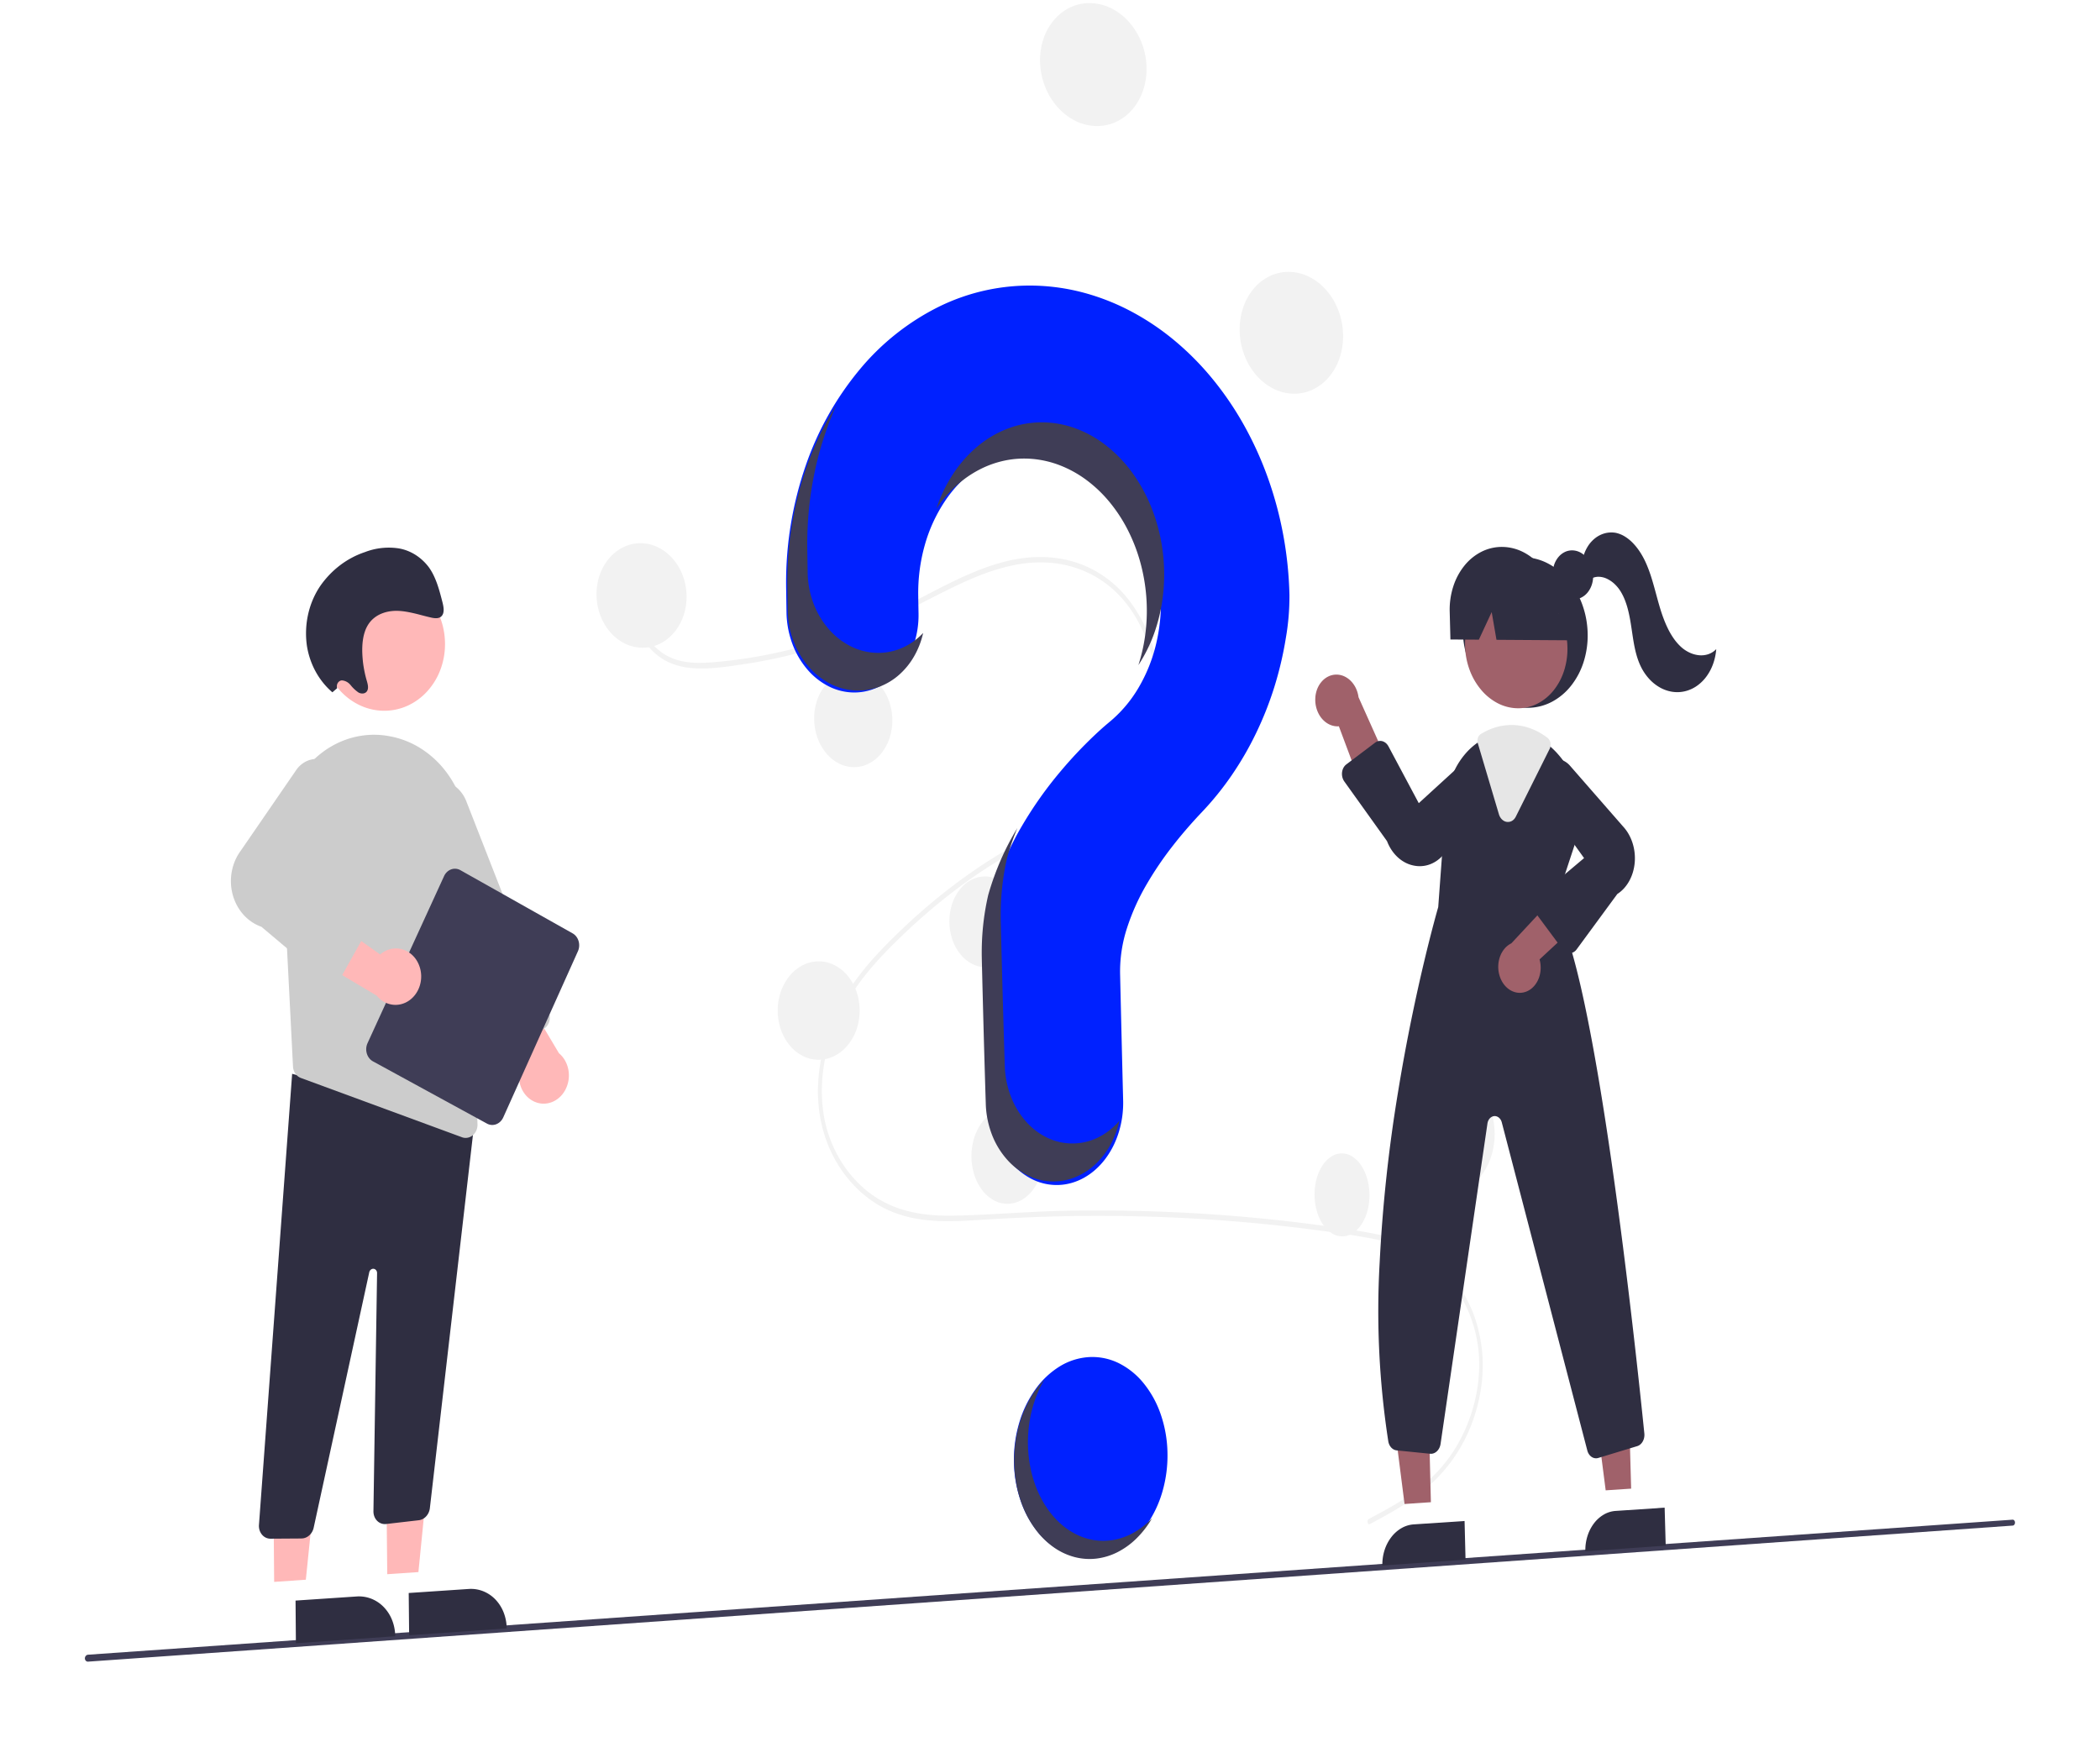 <svg id="undraw_questions_re_1fy7" xmlns="http://www.w3.org/2000/svg" xmlns:xlink="http://www.w3.org/1999/xlink" width="371.111" height="308.718" viewBox="0 0 371.111 308.718">
  <defs>
    <filter id="Path_186" x="169.799" y="230.127" width="45.929" height="55.191" filterUnits="userSpaceOnUse">
      <feOffset input="SourceAlpha"/>
      <feGaussianBlur stdDeviation="3" result="blur"/>
      <feFlood flood-opacity="0.161"/>
      <feComposite operator="in" in2="blur"/>
      <feComposite in="SourceGraphic"/>
    </filter>
    <filter id="Path_150" x="128.897" y="39.865" width="110.599" height="180.371" filterUnits="userSpaceOnUse">
      <feOffset input="SourceAlpha"/>
      <feGaussianBlur stdDeviation="3" result="blur-2"/>
      <feFlood flood-opacity="0.161"/>
      <feComposite operator="in" in2="blur-2"/>
      <feComposite in="SourceGraphic"/>
    </filter>
    <filter id="Path_151" x="0" y="253.56" width="371.111" height="55.158" filterUnits="userSpaceOnUse">
      <feOffset dx="5" dy="5" input="SourceAlpha"/>
      <feGaussianBlur stdDeviation="5" result="blur-3"/>
      <feFlood flood-opacity="0.161"/>
      <feComposite operator="in" in2="blur-3"/>
      <feComposite in="SourceGraphic"/>
    </filter>
    <filter id="Path_153" x="229.113" y="253.824" width="44.897" height="37.873" filterUnits="userSpaceOnUse">
      <feOffset dx="5" dy="5" input="SourceAlpha"/>
      <feGaussianBlur stdDeviation="5" result="blur-4"/>
      <feFlood flood-opacity="0.161"/>
      <feComposite operator="in" in2="blur-4"/>
      <feComposite in="SourceGraphic"/>
    </filter>
    <filter id="Path_155" x="264.968" y="251.457" width="44.408" height="37.718" filterUnits="userSpaceOnUse">
      <feOffset dx="5" dy="5" input="SourceAlpha"/>
      <feGaussianBlur stdDeviation="5" result="blur-5"/>
      <feFlood flood-opacity="0.161"/>
      <feComposite operator="in" in2="blur-5"/>
      <feComposite in="SourceGraphic"/>
    </filter>
    <filter id="Path_164" x="129.53" y="62.359" width="42.828" height="68.717" filterUnits="userSpaceOnUse">
      <feOffset input="SourceAlpha"/>
      <feGaussianBlur stdDeviation="3" result="blur-6"/>
      <feFlood flood-opacity="0.161"/>
      <feComposite operator="in" in2="blur-6"/>
      <feComposite in="SourceGraphic"/>
    </filter>
    <filter id="Path_165" x="156.136" y="65.173" width="58.986" height="61.401" filterUnits="userSpaceOnUse">
      <feOffset input="SourceAlpha"/>
      <feGaussianBlur stdDeviation="3" result="blur-7"/>
      <feFlood flood-opacity="0.161"/>
      <feComposite operator="in" in2="blur-7"/>
      <feComposite in="SourceGraphic"/>
    </filter>
    <filter id="Path_166" x="164.018" y="137.187" width="43.027" height="81.089" filterUnits="userSpaceOnUse">
      <feOffset input="SourceAlpha"/>
      <feGaussianBlur stdDeviation="3" result="blur-8"/>
      <feFlood flood-opacity="0.161"/>
      <feComposite operator="in" in2="blur-8"/>
      <feComposite in="SourceGraphic"/>
    </filter>
    <filter id="Path_168" x="57.213" y="265.394" width="47.332" height="38.625" filterUnits="userSpaceOnUse">
      <feOffset dx="5" dy="5" input="SourceAlpha"/>
      <feGaussianBlur stdDeviation="5" result="blur-9"/>
      <feFlood flood-opacity="0.161"/>
      <feComposite operator="in" in2="blur-9"/>
      <feComposite in="SourceGraphic"/>
    </filter>
    <filter id="Path_170" x="37.208" y="266.715" width="47.629" height="38.713" filterUnits="userSpaceOnUse">
      <feOffset dx="5" dy="5" input="SourceAlpha"/>
      <feGaussianBlur stdDeviation="5" result="blur-10"/>
      <feFlood flood-opacity="0.161"/>
      <feComposite operator="in" in2="blur-10"/>
      <feComposite in="SourceGraphic"/>
    </filter>
    <filter id="Path_179" x="169.917" y="233.785" width="42.816" height="51.689" filterUnits="userSpaceOnUse">
      <feOffset input="SourceAlpha"/>
      <feGaussianBlur stdDeviation="3" result="blur-11"/>
      <feFlood flood-opacity="0.161"/>
      <feComposite operator="in" in2="blur-11"/>
      <feComposite in="SourceGraphic"/>
    </filter>
  </defs>
  <path id="Path_149" data-name="Path 149" d="M130.355,170.986c1.314-.7,2.648-1.408,3.971-2.169a45.68,45.68,0,0,0,3.906-2.49,29.819,29.819,0,0,0,3.67-3.091,25.839,25.839,0,0,0,3.265-3.971,27.541,27.541,0,0,0,2.4-4.463,29.511,29.511,0,0,0,1.66-5.151,27.444,27.444,0,0,0,.665-5.56,23.939,23.939,0,0,0-2.389-10.858,21.594,21.594,0,0,0-2.655-4.167,20.537,20.537,0,0,0-3.238-3.188,19.294,19.294,0,0,0-3.552-2.22c-.685-.329-1.376-.618-2.074-.874s-1.4-.479-2.108-.677-1.418-.37-2.131-.524-1.429-.291-2.144-.416q-1.168-.2-2.339-.388t-2.347-.352q-1.175-.169-2.353-.326t-2.359-.309q-4.788-.615-9.61-1.073t-9.708-.759q-4.886-.3-9.808-.441-4.937-.14-9.911-.118-2.46.011-4.926.067t-4.948.151q-2.481.095-4.969.225t-4.992.288c-1.491.094-3,.181-4.523.2a37.546,37.546,0,0,1-4.568-.181,23.516,23.516,0,0,1-4.518-.912,18.956,18.956,0,0,1-4.371-1.99,19.77,19.77,0,0,1-3.215-2.5,21.976,21.976,0,0,1-2.863-3.352,23.1,23.1,0,0,1-2.286-4.143,24.079,24.079,0,0,1-1.483-4.87,26.711,26.711,0,0,1-.45-6.026,31.066,31.066,0,0,1,.792-5.876,34.885,34.885,0,0,1,4.225-10.3q.717-1.165,1.493-2.243t1.593-2.086q.817-1.007,1.667-1.954t1.717-1.848q.94-.978,1.9-1.921t1.923-1.852q.967-.909,1.947-1.785t1.968-1.72q1.946-1.661,3.933-3.2t4.005-2.938q2.018-1.4,4.071-2.678t4.131-2.416q1.025-.564,2.058-1.09t2.068-1.022q1.036-.5,2.077-.964t2.084-.915c.587-.252,1.175-.5,1.761-.76s1.17-.519,1.751-.793,1.158-.557,1.732-.858,1.141-.617,1.7-.956a21.5,21.5,0,0,0,3.161-2.312A18.9,18.9,0,0,0,89.6,38.811,18.144,18.144,0,0,0,91.751,34.9,20.236,20.236,0,0,0,93,30.049a26.682,26.682,0,0,0,.172-5.132,30.6,30.6,0,0,0-.743-5.075,31,31,0,0,0-1.514-4.754,26.611,26.611,0,0,0-2.143-4.166,20.422,20.422,0,0,0-3.089-3.789,18.563,18.563,0,0,0-7.429-4.367,19.512,19.512,0,0,0-3.965-.779,21.862,21.862,0,0,0-4.412.057,28.076,28.076,0,0,0-4.356.856,40.528,40.528,0,0,0-4.3,1.467C59.806,4.937,58.4,5.577,57,6.255c-1.494.724-2.981,1.477-4.468,2.237s-2.979,1.527-4.476,2.277-3,1.486-4.522,2.182S40.476,14.3,38.922,14.9s-3.1,1.136-4.661,1.64-3.142.965-4.727,1.381-3.183.791-4.787,1.12-3.221.615-4.843.855c-.795.118-1.6.24-2.4.351s-1.616.21-2.428.283-1.627.118-2.44.122a19.842,19.842,0,0,1-2.436-.131,12.43,12.43,0,0,1-2.027-.409,10.626,10.626,0,0,1-1.966-.792A10,10,0,0,1,4.365,18.07a10.775,10.775,0,0,1-1.652-1.778,12.743,12.743,0,0,1-1.178-1.927A13.423,13.423,0,0,1,.208,9.787,13.064,13.064,0,0,1,.19,7.271a.412.412,0,0,1,.136-.306.241.241,0,0,1,.24-.024.452.452,0,0,1,.219.208.679.679,0,0,1,.073.388A11.249,11.249,0,0,0,1,10.569,12.179,12.179,0,0,0,3.265,15.7a10.218,10.218,0,0,0,1.746,1.806,9.178,9.178,0,0,0,2.241,1.317,10.644,10.644,0,0,0,2.372.655,15.58,15.58,0,0,0,2.42.182c.805,0,1.6-.042,2.386-.1q2.536-.208,5.052-.565t5-.861q2.484-.5,4.942-1.154T34.3,15.534c1.585-.514,3.153-1.083,4.706-1.7s3.088-1.27,4.616-1.961,3.039-1.413,4.547-2.158,3-1.511,4.5-2.289c1.419-.738,2.843-1.47,4.277-2.162s2.871-1.342,4.323-1.918a39.343,39.343,0,0,1,4.385-1.47,27.3,27.3,0,0,1,4.463-.818,22.747,22.747,0,0,1,3.942-.036,20.2,20.2,0,0,1,3.93.7A18.854,18.854,0,0,1,81.8,3.273a19.353,19.353,0,0,1,3.579,2.5,20.335,20.335,0,0,1,2.808,3.054A25.4,25.4,0,0,1,90.524,12.6a29.708,29.708,0,0,1,1.787,4.365,32.475,32.475,0,0,1,1.146,4.817,30.016,30.016,0,0,1,.376,4.861,26.982,26.982,0,0,1-.425,4.688,22.586,22.586,0,0,1-1.228,4.327,18.137,18.137,0,0,1-2.033,3.775,18.866,18.866,0,0,1-2.753,3.1,22.007,22.007,0,0,1-3.111,2.33,33.668,33.668,0,0,1-3.315,1.8c-1.122.538-2.252,1.026-3.362,1.5q-2.116.912-4.212,1.908t-4.175,2.107q-2.079,1.111-4.132,2.348T61,57.16q-2.057,1.409-4.073,2.952t-3.995,3.219q-1.978,1.677-3.91,3.483t-3.819,3.744c-1.214,1.251-2.425,2.582-3.58,4.014A41.061,41.061,0,0,0,38.373,79.2a33.5,33.5,0,0,0-2.615,5.35,31.508,31.508,0,0,0-1.66,6.193,28.988,28.988,0,0,0-.335,3.13,27.626,27.626,0,0,0,.014,3.147,25.155,25.155,0,0,0,.383,3.094,22.158,22.158,0,0,0,.771,2.97,22.794,22.794,0,0,0,.989,2.455,22.289,22.289,0,0,0,1.212,2.229,21.728,21.728,0,0,0,1.4,1.993,20.923,20.923,0,0,0,1.54,1.747,18.622,18.622,0,0,0,4.016,3.108,19.1,19.1,0,0,0,4.32,1.8,24.813,24.813,0,0,0,4.479.808,39.081,39.081,0,0,0,4.5.131c1.668-.039,3.333-.105,4.995-.185s3.316-.173,4.97-.265,3.3-.182,4.948-.257,3.287-.133,4.927-.161q5-.085,9.973-.006,4.955.079,9.877.321,4.907.241,9.784.644t9.692.962q1.208.14,2.414.291t2.408.31q1.2.16,2.4.33t2.395.349c.717.108,1.434.215,2.15.329s1.431.234,2.144.368,1.424.281,2.133.448,1.414.355,2.116.57a23.7,23.7,0,0,1,3.7,1.47,20.85,20.85,0,0,1,3.5,2.21,20.393,20.393,0,0,1,3.168,3.087,22.87,22.87,0,0,1,2.69,4.1,21.452,21.452,0,0,1,.97,2.112c.291.734.549,1.5.773,2.28s.413,1.592.567,2.416.271,1.667.352,2.521a25.711,25.711,0,0,1,.086,2.68c-.017.892-.079,1.781-.18,2.66s-.243,1.749-.42,2.6-.389,1.69-.633,2.5a29.229,29.229,0,0,1-1.986,4.968,27.494,27.494,0,0,1-2.616,4.15,28.389,28.389,0,0,1-3.081,3.417,31.488,31.488,0,0,1-3.38,2.767c-.62.441-1.247.859-1.88,1.259s-1.271.783-1.913,1.153-1.288.73-1.935,1.083-1.3.7-1.947,1.047a.2.2,0,0,1-.242-.027.513.513,0,0,1-.135-.272.768.768,0,0,1,.007-.348.392.392,0,0,1,.183-.254Z" transform="translate(111.51 97.493)" fill="#f2f2f2"/>
  <path id="Path_180" data-name="Path 180" d="M8,.111a7.115,7.115,0,0,1,3.1.766,8.3,8.3,0,0,1,2.546,2.006,9.747,9.747,0,0,1,1.737,2.944,10.623,10.623,0,0,1,.673,3.587,10.378,10.378,0,0,1-.57,3.578,9.181,9.181,0,0,1-1.654,2.917,7.766,7.766,0,0,1-2.493,1.962,6.9,6.9,0,0,1-3.085.709,7.1,7.1,0,0,1-3.114-.745,8.285,8.285,0,0,1-2.568-2A9.737,9.737,0,0,1,.822,12.875,10.622,10.622,0,0,1,.145,9.261a10.37,10.37,0,0,1,.582-3.6A9.161,9.161,0,0,1,2.4,2.741,7.744,7.744,0,0,1,4.915.794,6.89,6.89,0,0,1,8,.111Z" transform="translate(105.275 95.899)" fill="#f2f2f2"/>
  <path id="Path_181" data-name="Path 181" d="M6.941.025A5.891,5.891,0,0,1,9.634.7a7.2,7.2,0,0,1,2.216,1.81,8.947,8.947,0,0,1,1.517,2.676,10.136,10.136,0,0,1,.6,3.274,9.98,9.98,0,0,1-.482,3.276,8.588,8.588,0,0,1-1.426,2.681A6.868,6.868,0,0,1,9.9,16.228a5.757,5.757,0,0,1-2.674.675,5.879,5.879,0,0,1-2.7-.653A7.182,7.182,0,0,1,2.29,14.444,8.936,8.936,0,0,1,.758,11.756a10.135,10.135,0,0,1-.6-3.3A9.973,9.973,0,0,1,.651,5.166,8.567,8.567,0,0,1,2.093,2.482,6.844,6.844,0,0,1,4.264.678,5.749,5.749,0,0,1,6.941.025Z" transform="translate(143.722 118.683)" fill="#f2f2f2"/>
  <path id="Path_182" data-name="Path 182" d="M6.391.084a5.24,5.24,0,0,1,2.482.6,6.539,6.539,0,0,1,2.045,1.685,8.418,8.418,0,0,1,1.4,2.519,9.994,9.994,0,0,1,.119,6.222,8.39,8.39,0,0,1-1.307,2.569,6.512,6.512,0,0,1-1.982,1.757,5.175,5.175,0,0,1-4.951.1,6.52,6.52,0,0,1-2.06-1.681A8.407,8.407,0,0,1,.725,11.323,9.992,9.992,0,0,1,.611,5.067,8.368,8.368,0,0,1,1.933,2.494,6.487,6.487,0,0,1,3.927.747,5.218,5.218,0,0,1,6.391.084Z" transform="translate(167.607 154.821)" fill="#f2f2f2"/>
  <path id="Path_183" data-name="Path 183" d="M7.282.145a6.168,6.168,0,0,1,2.824.625,7.267,7.267,0,0,1,2.323,1.81A8.892,8.892,0,0,1,14.018,5.3a10.148,10.148,0,0,1,.622,3.359,10.229,10.229,0,0,1-.509,3.388,9.076,9.076,0,0,1-1.5,2.8A7.438,7.438,0,0,1,10.37,16.77a6.236,6.236,0,0,1-2.805.763,6.16,6.16,0,0,1-2.835-.605,7.249,7.249,0,0,1-2.341-1.805,8.881,8.881,0,0,1-1.6-2.732A10.347,10.347,0,0,1,.677,5.6,9.056,9.056,0,0,1,2.194,2.8,7.413,7.413,0,0,1,4.473.885,6.224,6.224,0,0,1,7.282.145Z" transform="translate(137.274 169.765)" fill="#f2f2f2"/>
  <path id="Path_184" data-name="Path 184" d="M6.409.207A5,5,0,0,1,8.9.786,6.467,6.467,0,0,1,10.951,2.52a8.791,8.791,0,0,1,1.411,2.623A10.7,10.7,0,0,1,12.923,8.4a10.87,10.87,0,0,1-.434,3.29,9.179,9.179,0,0,1-1.308,2.727A6.815,6.815,0,0,1,9.2,16.3a5.13,5.13,0,0,1-2.467.763,4.988,4.988,0,0,1-2.5-.563,6.445,6.445,0,0,1-2.067-1.73A8.777,8.777,0,0,1,.741,12.134,10.7,10.7,0,0,1,.176,8.862,10.863,10.863,0,0,1,.619,5.555,9.152,9.152,0,0,1,1.942,2.825a6.783,6.783,0,0,1,2-1.875A5.116,5.116,0,0,1,6.409.207Z" transform="translate(171.499 195.69)" fill="#f2f2f2"/>
  <path id="Path_185" data-name="Path 185" d="M4.872.18a3.437,3.437,0,0,1,1.9.5A5.209,5.209,0,0,1,8.342,2.193a8.118,8.118,0,0,1,1.09,2.283,10.548,10.548,0,0,1,.448,2.83,10.7,10.7,0,0,1-.31,2.862,8.441,8.441,0,0,1-.979,2.371,5.484,5.484,0,0,1-1.5,1.637,3.536,3.536,0,0,1-1.871.66,3.428,3.428,0,0,1-1.9-.493,5.188,5.188,0,0,1-1.582-1.506,8.105,8.105,0,0,1-1.1-2.29A10.548,10.548,0,0,1,.189,7.7,10.688,10.688,0,0,1,.5,4.829a8.413,8.413,0,0,1,.987-2.373A5.453,5.453,0,0,1,3,.827,3.523,3.523,0,0,1,4.872.18Z" transform="translate(232.125 203.674)" fill="#f2f2f2"/>
  <g transform="matrix(1, 0, 0, 1, 0, 0)" filter="url(#Path_186)">
    <path id="Path_186-2" data-name="Path 186" d="M22.678,9.72a10.569,10.569,0,0,1,5.289,1.106,13.271,13.271,0,0,1,4.355,3.546,17.924,17.924,0,0,1,2.993,5.44,22.069,22.069,0,0,1,1.2,6.8,22.932,22.932,0,0,1-.908,6.939,19.865,19.865,0,0,1-2.761,5.815,15.03,15.03,0,0,1-4.207,4.1,11.252,11.252,0,0,1-5.245,1.767A10.538,10.538,0,0,1,18.064,44.2a13.18,13.18,0,0,1-4.421-3.528,17.862,17.862,0,0,1-3.049-5.487A22.067,22.067,0,0,1,9.382,28.3a22.909,22.909,0,0,1,.947-7.016,19.752,19.752,0,0,1,2.827-5.833A14.883,14.883,0,0,1,17.419,11.4,11.176,11.176,0,0,1,22.678,9.72Z" transform="translate(169.8 230.13)" fill="#0021ff"/>
  </g>
  <path id="Path_187" data-name="Path 187" d="M9.467.564a8.783,8.783,0,0,1,3.67,1.067,10.567,10.567,0,0,1,3.022,2.491A12.223,12.223,0,0,1,18.232,7.67a12.759,12.759,0,0,1,.822,4.245,11.831,11.831,0,0,1-.643,4.168,10.076,10.076,0,0,1-1.929,3.337,8.522,8.522,0,0,1-2.929,2.174,7.95,7.95,0,0,1-3.64.672,8.753,8.753,0,0,1-3.688-1.037,10.535,10.535,0,0,1-3.053-2.486,12.21,12.21,0,0,1-2.1-3.57,12.757,12.757,0,0,1-.83-4.283A11.816,11.816,0,0,1,.9,6.692,10.045,10.045,0,0,1,2.864,3.35,8.5,8.5,0,0,1,5.82,1.2,7.953,7.953,0,0,1,9.467.564Z" transform="translate(183.56 0)" fill="#f2f2f2"/>
  <path id="Path_188" data-name="Path 188" d="M9.2.347a8.267,8.267,0,0,1,3.567.976,10.019,10.019,0,0,1,2.943,2.4A11.881,11.881,0,0,1,17.731,7.2a12.757,12.757,0,0,1,.812,4.193,12.072,12.072,0,0,1-.612,4.15A10.3,10.3,0,0,1,16.069,18.9a8.529,8.529,0,0,1-2.837,2.222,7.665,7.665,0,0,1-3.533.748,8.241,8.241,0,0,1-3.585-.946,9.987,9.987,0,0,1-2.973-2.4,11.866,11.866,0,0,1-2.051-3.494A12.755,12.755,0,0,1,.27,10.8,12.058,12.058,0,0,1,.9,6.618,10.272,10.272,0,0,1,2.792,3.259a8.5,8.5,0,0,1,2.863-2.2A7.662,7.662,0,0,1,9.2.347Z" transform="translate(218.804 47.711)" fill="#f2f2f2"/>
  <path id="Path_189" data-name="Path 189" d="M9.08.275A7.642,7.642,0,0,1,12.6,1.02a9.033,9.033,0,0,1,2.912,2.234,11.119,11.119,0,0,1,2.008,3.382,12.758,12.758,0,0,1,.813,4.195,12.9,12.9,0,0,1-.593,4.249,11.433,11.433,0,0,1-1.831,3.527,9.324,9.324,0,0,1-2.8,2.447,7.757,7.757,0,0,1-3.486,1,7.628,7.628,0,0,1-3.542-.713,9,9,0,0,1-2.942-2.226,11.1,11.1,0,0,1-2.034-3.4,12.756,12.756,0,0,1-.82-4.232A12.887,12.887,0,0,1,.9,7.2,11.4,11.4,0,0,1,2.765,3.667,9.281,9.281,0,0,1,5.586,1.239,7.737,7.737,0,0,1,9.08.275Z" transform="translate(245.798 189.242)" fill="#f2f2f2"/>
  <g transform="matrix(1, 0, 0, 1, 0, 0)" filter="url(#Path_150)">
    <path id="Path_150-2" data-name="Path 150" d="M54.045,10.613a36.367,36.367,0,0,0-17,3.712A43.067,43.067,0,0,0,23.013,25.452,54.047,54.047,0,0,0,13.48,42.431a63.275,63.275,0,0,0-3.462,21.118c0,.069,0,.244.006.506s.009.613.015,1.034.014.914.022,1.462.018,1.149.028,1.789A16.762,16.762,0,0,0,11.1,73.853a15,15,0,0,0,2.6,4.509A12.249,12.249,0,0,0,17.481,81.4a10.1,10.1,0,0,0,4.573,1.12h0a9.787,9.787,0,0,0,4.52-1.1,11.448,11.448,0,0,0,3.639-3,14.128,14.128,0,0,0,2.4-4.452,16.381,16.381,0,0,0,.809-5.45L33.4,67.333l-.017-.929-.011-.62,0-.255a31.146,31.146,0,0,1,1.161-9.076,27.219,27.219,0,0,1,3.532-7.711,22.275,22.275,0,0,1,5.463-5.715,18.513,18.513,0,0,1,6.953-3.111,17.531,17.531,0,0,1,7.45.025A19.661,19.661,0,0,1,64.8,42.953a23.947,23.947,0,0,1,5.727,5.582,28.746,28.746,0,0,1,4.025,7.756,31.867,31.867,0,0,1,.867,17.6,27.97,27.97,0,0,1-3.136,7.821,22.934,22.934,0,0,1-5.3,6.17l0,.006s-.981.792-2.524,2.255a76.865,76.865,0,0,0-5.92,6.294,69,69,0,0,0-6.822,9.634,49.518,49.518,0,0,0-5.171,12.239h0q-.3,1.36-.523,2.743t-.36,2.783q-.139,1.4-.195,2.811t-.029,2.828c.007.388.033,1.528.074,3.193s.1,3.855.16,6.342.14,5.273.221,8.128.167,5.782.255,8.548a17.244,17.244,0,0,0,1.091,5.559,14.73,14.73,0,0,0,2.634,4.46,11.662,11.662,0,0,0,3.788,2.917,9.7,9.7,0,0,0,4.552.94h0a9.634,9.634,0,0,0,2.3-.374,10.3,10.3,0,0,0,2.174-.913,11.452,11.452,0,0,0,1.987-1.417,12.955,12.955,0,0,0,1.74-1.885,14.616,14.616,0,0,0,1.407-2.268,16.143,16.143,0,0,0,1.011-2.536,17.29,17.29,0,0,0,.594-2.727,17.845,17.845,0,0,0,.154-2.843c-.064-2.506-.129-5.114-.19-7.628s-.119-4.935-.17-7.069-.093-3.98-.125-5.346-.051-2.251-.056-2.462a24.834,24.834,0,0,1,1.246-8.009,39.213,39.213,0,0,1,3.45-7.66,59.936,59.936,0,0,1,4.723-6.939c1.682-2.151,3.425-4.125,5.077-5.864a52.741,52.741,0,0,0,5.247-6.5,56.477,56.477,0,0,0,4.276-7.387A59.737,59.737,0,0,0,96.285,81.6a62.458,62.458,0,0,0,2.057-8.762q.162-.929.282-1.869t.2-1.887q.079-.947.115-1.9t.032-1.91a66.819,66.819,0,0,0-1.078-10.5,65.244,65.244,0,0,0-2.674-10.024,61.489,61.489,0,0,0-4.176-9.283,56.184,56.184,0,0,0-5.592-8.275,50.228,50.228,0,0,0-6.774-6.861,44.607,44.607,0,0,0-7.637-5.139A40.072,40.072,0,0,0,62.755,11.9,37.151,37.151,0,0,0,54.045,10.613Z" transform="translate(128.9 39.87)" fill="#0021ff"/>
  </g>
  <g transform="matrix(1, 0, 0, 1, 0, 0)" filter="url(#Path_151)">
    <path id="Path_151-2" data-name="Path 151" d="M350.7,11.071,10.572,35.118a.507.507,0,0,1-.22-.033.516.516,0,0,1-.18-.119.568.568,0,0,1-.122-.186A.634.634,0,0,1,10,34.545a.68.68,0,0,1,.163-.445.621.621,0,0,1,.179-.144.549.549,0,0,1,.219-.064l340.1-23.863a.327.327,0,0,1,.161.03.4.4,0,0,1,.134.1.523.523,0,0,1,.093.159.634.634,0,0,1,.039.2.654.654,0,0,1-.025.205.573.573,0,0,1-.082.172.445.445,0,0,1-.126.121.345.345,0,0,1-.158.052Z" transform="translate(0 253.56)" fill="#3f3d56"/>
  </g>
  <path id="Path_190" data-name="Path 190" d="M11.106.152a9.629,9.629,0,0,1,4.307,1.1,11.773,11.773,0,0,1,3.558,2.882,14.377,14.377,0,0,1,2.456,4.231,15.943,15.943,0,0,1,1,5.158,15.435,15.435,0,0,1-.715,5.15,13.21,13.21,0,0,1-2.228,4.207,10.678,10.678,0,0,1-3.409,2.842,9.187,9.187,0,0,1-4.258,1.043,9.6,9.6,0,0,1-4.332-1.053,11.722,11.722,0,0,1-3.6-2.872,14.35,14.35,0,0,1-2.5-4.262,15.941,15.941,0,0,1-1.01-5.214,15.415,15.415,0,0,1,.741-5.2A13.156,13.156,0,0,1,3.389,3.95,10.621,10.621,0,0,1,6.837,1.139,9.172,9.172,0,0,1,11.106.152Z" transform="translate(258.14 98.334)" fill="#2f2e41"/>
  <path id="Path_152" data-name="Path 152" d="M7.412,21.69l-4.657.316L0,.393,6.871,0Z" transform="translate(245.455 243.81)" fill="#a0616a"/>
  <g transform="matrix(1, 0, 0, 1, 0, 0)" filter="url(#Path_153)">
    <path id="Path_153-2" data-name="Path 153" d="M15.718,10.6l8.991-.6.171,6.839-14.7,1.034h0a8.275,8.275,0,0,1,.385-2.713,7.523,7.523,0,0,1,1.172-2.272,6.171,6.171,0,0,1,1.778-1.6A5.014,5.014,0,0,1,15.718,10.6Z" transform="translate(229.11 253.82)" fill="#2f2e41"/>
  </g>
  <path id="Path_154" data-name="Path 154" d="M7.23,21.313l-4.5.3L0,.379,6.636,0Z" transform="translate(281.026 241.789)" fill="#a0616a"/>
  <g transform="matrix(1, 0, 0, 1, 0, 0)" filter="url(#Path_155)">
    <path id="Path_155-2" data-name="Path 155" d="M15.521,10.582,24.205,10l.188,6.72-14.2,1h0a8.244,8.244,0,0,1,.363-2.665,7.4,7.4,0,0,1,1.124-2.231A5.956,5.956,0,0,1,13.4,11.256,4.766,4.766,0,0,1,15.521,10.582Z" transform="translate(264.97 251.46)" fill="#2f2e41"/>
  </g>
  <path id="Path_191" data-name="Path 191" d="M9.1.1A7.891,7.891,0,0,1,12.636,1a9.632,9.632,0,0,1,2.921,2.358,11.761,11.761,0,0,1,2.017,3.468,13.053,13.053,0,0,1,.82,4.231,12.652,12.652,0,0,1-.589,4.225,10.841,10.841,0,0,1-1.831,3.452,8.77,8.77,0,0,1-2.8,2.331,7.545,7.545,0,0,1-3.493.855,7.868,7.868,0,0,1-3.551-.862A9.6,9.6,0,0,1,3.178,18.7a11.743,11.743,0,0,1-2.043-3.489,13.051,13.051,0,0,1-.827-4.269A12.639,12.639,0,0,1,.915,6.689,10.8,10.8,0,0,1,2.776,3.23,8.732,8.732,0,0,1,5.6.92,7.534,7.534,0,0,1,9.1.1Z" transform="translate(258.599 103.258)" fill="#a0616a"/>
  <path id="Path_156" data-name="Path 156" d="M33.8,31.219l3.722-11.3a16.168,16.168,0,0,0,.827-4.182A16.95,16.95,0,0,0,38.1,11.51a16.268,16.268,0,0,0-1.285-3.97,14.4,14.4,0,0,0-2.259-3.423q-.137-.158-.278-.312t-.286-.3q-.145-.148-.293-.29t-.3-.279A11.827,11.827,0,0,0,31.79,1.689,10.81,10.81,0,0,0,30.054.778,10.038,10.038,0,0,0,28.223.219,9.57,9.57,0,0,0,26.334.027a9.854,9.854,0,0,0-2.526.346,10.145,10.145,0,0,0-1.22.417,10.532,10.532,0,0,0-1.176.576l-.1.055-.1.056-.1.057-.1.057-.188.113-.186.118-.184.121-.182.123a11.8,11.8,0,0,0-2.17,1.992,13.492,13.492,0,0,0-1.693,2.528,15.176,15.176,0,0,0-1.155,2.95,16.483,16.483,0,0,0-.555,3.257L13.356,31.1c-.105.361-1.122,3.9-2.487,9.63s-3.087,13.7-4.587,22.888A265.3,265.3,0,0,0,3.006,93.93a150.975,150.975,0,0,0,1.526,31.595,2.281,2.281,0,0,0,.192.611,1.964,1.964,0,0,0,.334.491,1.647,1.647,0,0,0,.445.34,1.442,1.442,0,0,0,.526.156l5.885.594a1.427,1.427,0,0,0,.643-.083,1.666,1.666,0,0,0,.559-.351,2.05,2.05,0,0,0,.422-.569,2.39,2.39,0,0,0,.231-.736l8.287-56.64a1.8,1.8,0,0,1,.148-.5,1.562,1.562,0,0,1,.267-.4,1.3,1.3,0,0,1,.36-.276,1.116,1.116,0,0,1,.426-.121,1.088,1.088,0,0,1,.435.056,1.223,1.223,0,0,1,.386.219,1.467,1.467,0,0,1,.308.358,1.73,1.73,0,0,1,.2.472L39.7,127.132a2.177,2.177,0,0,0,.244.588,1.815,1.815,0,0,0,.376.446,1.5,1.5,0,0,0,.473.275,1.347,1.347,0,0,0,.536.074l.08-.008.08-.012.08-.016.079-.021,6.867-2.085a1.531,1.531,0,0,0,.561-.31,1.926,1.926,0,0,0,.421-.521,2.312,2.312,0,0,0,.247-.668,2.477,2.477,0,0,0,.036-.752c-.35-3.46-1.071-10.384-2.067-18.973S45.446,86.321,43.992,76.2,40.9,56.1,39.176,48.015,35.628,33.735,33.8,31.219Z" transform="translate(240.807 129.219)" fill="#2f2e41"/>
  <path id="Path_157" data-name="Path 157" d="M.133,4.073A5.394,5.394,0,0,0,.349,6.036a5.122,5.122,0,0,0,.367.9,4.716,4.716,0,0,0,.526.8,4.236,4.236,0,0,0,.656.645,3.783,3.783,0,0,0,.745.459,3.433,3.433,0,0,0,.806.26,3.237,3.237,0,0,0,.839.049l5.568,14.89,3.753-6.973L7.762,4.009a5.286,5.286,0,0,0-.468-1.593,4.691,4.691,0,0,0-.882-1.269A3.922,3.922,0,0,0,5.223.31,3.349,3.349,0,0,0,3.83.013,3.255,3.255,0,0,0,2.454.329a3.678,3.678,0,0,0-1.142.855A4.409,4.409,0,0,0,.5,2.468a5.115,5.115,0,0,0-.371,1.6Z" transform="translate(232.316 119.215)" fill="#a0616a"/>
  <path id="Path_158" data-name="Path 158" d="M4.724,18.336a3.175,3.175,0,0,0,.788-.243,3.468,3.468,0,0,0,.715-.44,3.9,3.9,0,0,0,.617-.617,4.419,4.419,0,0,0,.5-.775,4.917,4.917,0,0,0,.343-.89,5.292,5.292,0,0,0,.173-.95,5.46,5.46,0,0,0,0-.976,5.385,5.385,0,0,0-.176-.967L18.016,2.894,11.577.1,2.7,9.634a3.659,3.659,0,0,0-1.152.887,4.5,4.5,0,0,0-.786,1.291A5.238,5.238,0,0,0,.4,13.361a5.465,5.465,0,0,0,.126,1.661,5.05,5.05,0,0,0,.61,1.5,4.248,4.248,0,0,0,.979,1.113,3.487,3.487,0,0,0,1.233.633A3.1,3.1,0,0,0,4.724,18.336Z" transform="translate(264.386 157.088)" fill="#a0616a"/>
  <path id="Path_159" data-name="Path 159" d="M13.974,22.185q-.156,0-.312-.005t-.312-.024q-.156-.016-.311-.042t-.309-.06a5.509,5.509,0,0,1-1.451-.536,6.2,6.2,0,0,1-1.289-.927,7.079,7.079,0,0,1-1.072-1.268,7.943,7.943,0,0,1-.8-1.558L.573,7.22a2.16,2.16,0,0,1-.209-.363,2.326,2.326,0,0,1-.139-.4A2.421,2.421,0,0,1,.17,5.6a2.317,2.317,0,0,1,.088-.42,2.149,2.149,0,0,1,.159-.382,1.943,1.943,0,0,1,.224-.331A1.737,1.737,0,0,1,.923,4.2L6.015.353a1.558,1.558,0,0,1,.3-.177,1.457,1.457,0,0,1,.32-.1A1.422,1.422,0,0,1,6.965.048,1.456,1.456,0,0,1,7.3.1,1.558,1.558,0,0,1,7.62.233a1.715,1.715,0,0,1,.292.2A1.9,1.9,0,0,1,8.167.7a2.1,2.1,0,0,1,.21.32l5.35,10.03,9.478-8.661a3.112,3.112,0,0,1,1.228-.47A3.027,3.027,0,0,1,25.694,2a3.41,3.41,0,0,1,1.172.593,4.127,4.127,0,0,1,.965,1.074,4.874,4.874,0,0,1,.6,1.4,5.241,5.241,0,0,1,.154,1.509A5.012,5.012,0,0,1,28.3,8.044a4.315,4.315,0,0,1-.715,1.28L18.212,20.011a6.336,6.336,0,0,1-.9.915,5.729,5.729,0,0,1-1.027.678,5.3,5.3,0,0,1-1.122.425A5.1,5.1,0,0,1,13.974,22.185Z" transform="translate(236.997 130.901)" fill="#2f2e41"/>
  <path id="Path_160" data-name="Path 160" d="M7.11,34.385H7.071a1.381,1.381,0,0,1-.346-.047,1.481,1.481,0,0,1-.328-.132,1.65,1.65,0,0,1-.3-.211,1.863,1.863,0,0,1-.261-.285L1.191,27.452A2.1,2.1,0,0,1,.983,27.1a2.292,2.292,0,0,1-.143-.388,2.43,2.43,0,0,1-.074-.841,2.356,2.356,0,0,1,.074-.416,2.192,2.192,0,0,1,.143-.382,1.977,1.977,0,0,1,.206-.336,1.752,1.752,0,0,1,.263-.277l8.172-6.886L1.761,6.614A5,5,0,0,1,1.269,5.16a5.238,5.238,0,0,1-.044-1.512,4.863,4.863,0,0,1,.387-1.423,4.084,4.084,0,0,1,.8-1.189A3.332,3.332,0,0,1,3.515.28,2.962,2.962,0,0,1,4.74.052a3.08,3.08,0,0,1,1.226.3,3.645,3.645,0,0,1,1.106.819l9.431,10.8a7.3,7.3,0,0,1,.984,1.337,8.2,8.2,0,0,1,.689,1.554,8.788,8.788,0,0,1,.371,1.7,8.925,8.925,0,0,1,.03,1.774,8.568,8.568,0,0,1-.321,1.721,7.825,7.825,0,0,1-.642,1.547,6.887,6.887,0,0,1-.929,1.31A5.968,5.968,0,0,1,15.5,23.919L8.293,33.73A1.778,1.778,0,0,1,8.045,34a1.582,1.582,0,0,1-.286.2,1.439,1.439,0,0,1-.315.129A1.366,1.366,0,0,1,7.11,34.385Z" transform="translate(270.312 134.086)" fill="#2f2e41"/>
  <path id="Path_161" data-name="Path 161" d="M5.489,17.141H5.435l-.054,0-.054,0-.054-.007a1.454,1.454,0,0,1-.461-.145,1.674,1.674,0,0,1-.4-.29,1.961,1.961,0,0,1-.324-.412,2.23,2.23,0,0,1-.221-.513L.146,3.256a1.651,1.651,0,0,1-.067-.494A1.6,1.6,0,0,1,.158,2.29a1.39,1.39,0,0,1,.21-.405,1.138,1.138,0,0,1,.327-.295L.8,1.528l.074-.043L.95,1.443,1.024,1.4,1.1,1.36A10.656,10.656,0,0,1,2.292.776,10.265,10.265,0,0,1,3.531.354,9.972,9.972,0,0,1,6.095.006,9.672,9.672,0,0,1,7.772.155,10.053,10.053,0,0,1,9.41.592a10.678,10.678,0,0,1,1.574.715,11.511,11.511,0,0,1,1.485.983,1.341,1.341,0,0,1,.33.385,1.6,1.6,0,0,1,.181.486A1.685,1.685,0,0,1,13,3.688a1.539,1.539,0,0,1-.15.509L6.86,16.2a1.91,1.91,0,0,1-.255.392,1.658,1.658,0,0,1-.325.3,1.465,1.465,0,0,1-.378.187A1.369,1.369,0,0,1,5.489,17.141Z" transform="translate(261.017 128.128)" fill="#e6e6e6"/>
  <path id="Path_192" data-name="Path 192" d="M3.59.052a3.123,3.123,0,0,1,1.4.36,3.846,3.846,0,0,1,1.159.942,4.712,4.712,0,0,1,.8,1.383,5.216,5.216,0,0,1,.327,1.685A5.02,5.02,0,0,1,7.043,6.1a4.264,4.264,0,0,1-.726,1.366,3.429,3.429,0,0,1-1.109.915,2.958,2.958,0,0,1-1.381.326,3.119,3.119,0,0,1-1.4-.355,3.84,3.84,0,0,1-1.164-.941A4.709,4.709,0,0,1,.455,6.025,5.216,5.216,0,0,1,.128,4.334,5.018,5.018,0,0,1,.364,2.651a4.258,4.258,0,0,1,.731-1.367A3.423,3.423,0,0,1,2.207.372,2.956,2.956,0,0,1,3.59.052Z" transform="translate(274.267 97.22)" fill="#2f2e41"/>
  <path id="Path_162" data-name="Path 162" d="M9.663.141h0A7.984,7.984,0,0,0,5.951.994a9.216,9.216,0,0,0-3,2.435A11.391,11.391,0,0,0,.98,7.084,13.342,13.342,0,0,0,.335,11.59L.461,16.5l5.025.033,2.267-4.876.846,4.9,15.056.1-4.144-4.89a13.817,13.817,0,0,0-.868-4.48A12.489,12.489,0,0,0,16.505,3.6a10.251,10.251,0,0,0-3.1-2.505A8.394,8.394,0,0,0,9.663.141Z" transform="translate(255.857 96.522)" fill="#2f2e41"/>
  <path id="Path_163" data-name="Path 163" d="M.139,4.637A6.9,6.9,0,0,1,.988,2.573,5.673,5.673,0,0,1,2.342,1.064,4.759,4.759,0,0,1,4.056.223,4.5,4.5,0,0,1,5.982.157,5.13,5.13,0,0,1,7.6.831,7.405,7.405,0,0,1,9.032,2.015,10.719,10.719,0,0,1,10.248,3.57a13.821,13.821,0,0,1,.976,1.786c.282.618.529,1.255.754,1.9s.426,1.307.616,1.972.371,1.335.552,2,.364,1.338.561,2,.412,1.324.653,1.972a19.857,19.857,0,0,0,.808,1.889,13.205,13.205,0,0,0,1.005,1.715,9.174,9.174,0,0,0,1.245,1.451,6.049,6.049,0,0,0,1.52,1.04,5.132,5.132,0,0,0,1.677.483,3.957,3.957,0,0,0,1.65-.166,3.549,3.549,0,0,0,1.438-.906,10.071,10.071,0,0,1-.567,2.641,8.707,8.707,0,0,1-1.183,2.219,7.238,7.238,0,0,1-1.694,1.651,6.173,6.173,0,0,1-2.1.937,5.881,5.881,0,0,1-2.261.083,6.446,6.446,0,0,1-2.153-.756,7.67,7.67,0,0,1-1.891-1.513,9.181,9.181,0,0,1-1.476-2.184,11.717,11.717,0,0,1-.627-1.582c-.174-.545-.316-1.1-.438-1.672S9.091,19.39,9,18.811s-.176-1.159-.262-1.734-.176-1.156-.283-1.733-.229-1.149-.377-1.709A14.152,14.152,0,0,0,7.546,12,9.718,9.718,0,0,0,6.8,10.5,6.415,6.415,0,0,0,5.76,9.217a5.3,5.3,0,0,0-1.272-.9A3.644,3.644,0,0,0,3.1,7.922a2.739,2.739,0,0,0-1.369.258Z" transform="translate(279.591 94.022)" fill="#2f2e41"/>
  <g transform="matrix(1, 0, 0, 1, 0, 0)" filter="url(#Path_164)">
    <path id="Path_164-2" data-name="Path 164" d="M25.631,53.03h0a10.869,10.869,0,0,1-4.75-1.131,12.7,12.7,0,0,1-3.929-3.045,14.886,14.886,0,0,1-2.7-4.506,16.148,16.148,0,0,1-1.053-5.5c-.01-.638-.02-1.239-.029-1.785s-.016-1.038-.023-1.458-.012-.77-.015-1.032-.006-.435-.006-.5a62.664,62.664,0,0,1,.308-6.5,61.176,61.176,0,0,1,.972-6.352,59.072,59.072,0,0,1,1.619-6.134,56.492,56.492,0,0,1,2.248-5.846,53.931,53.931,0,0,0-3.75,7.108A57.6,57.6,0,0,0,11.8,24.06a60.652,60.652,0,0,0-1.658,8.175,62.761,62.761,0,0,0-.541,8.48c0,.069,0,.244.006.506s.009.613.015,1.034.014.915.022,1.462.018,1.149.028,1.789a16.146,16.146,0,0,0,1.054,5.514,14.858,14.858,0,0,0,2.7,4.51,12.69,12.69,0,0,0,3.943,3.043,10.9,10.9,0,0,0,4.769,1.121h0a10.538,10.538,0,0,0,3.9-.743,11.374,11.374,0,0,0,3.372-2.092,12.967,12.967,0,0,0,2.6-3.22,14.761,14.761,0,0,0,1.6-4.132,11.885,11.885,0,0,1-1.741,1.517,11.086,11.086,0,0,1-1.946,1.109,10.571,10.571,0,0,1-2.1.677A10.39,10.39,0,0,1,25.631,53.03Z" transform="translate(129.53 62.36)" fill="#3f3d56"/>
  </g>
  <g transform="matrix(1, 0, 0, 1, 0, 0)" filter="url(#Path_165)">
    <path id="Path_165-2" data-name="Path 165" d="M26.225,15.932A17.683,17.683,0,0,1,31.243,17.1a19.962,19.962,0,0,1,4.611,2.566,23.267,23.267,0,0,1,4.021,3.82,26.971,26.971,0,0,1,3.247,4.93,30.239,30.239,0,0,1,2.228,5.709,32.351,32.351,0,0,1,.978,12.245,30.465,30.465,0,0,1-1.294,6.012,26.645,26.645,0,0,0,3.024-6.293,30.5,30.5,0,0,0,1.422-7.006,32.355,32.355,0,0,0-.209-7.282,31.534,31.534,0,0,0-1.876-7.124,28.356,28.356,0,0,0-3.4-6.248,24.055,24.055,0,0,0-4.56-4.783,20.038,20.038,0,0,0-5.417-3.072,17.4,17.4,0,0,0-5.972-1.1,16.877,16.877,0,0,0-5.937,1.046A18.6,18.6,0,0,0,16.8,13.566,22.107,22.107,0,0,0,12.43,18.39a26.517,26.517,0,0,0-3.106,6.354,22.535,22.535,0,0,1,3.484-4.03,19.5,19.5,0,0,1,4.1-2.867,17.509,17.509,0,0,1,4.531-1.621,16.839,16.839,0,0,1,4.791-.293Z" transform="translate(156.14 65.17)" fill="#3f3d56"/>
  </g>
  <g transform="matrix(1, 0, 0, 1, 0, 0)" filter="url(#Path_166)">
    <path id="Path_166-2" data-name="Path 166" d="M25.849,64.9h0a10.212,10.212,0,0,1-4.644-.937,11.888,11.888,0,0,1-3.864-2.883,14.448,14.448,0,0,1-2.685-4.4,16.5,16.5,0,0,1-1.109-5.48c-.088-2.725-.175-5.607-.257-8.421s-.156-5.557-.222-8.009-.12-4.608-.161-6.249-.067-2.764-.074-3.146q-.027-1.4.031-2.786t.2-2.769q.142-1.378.368-2.741t.535-2.7h0q.185-.672.39-1.335t.43-1.316q.225-.653.471-1.295t.51-1.273q-.825,1.349-1.561,2.769t-1.382,2.9q-.645,1.483-1.2,3.024t-1.005,3.132h0q-.311,1.344-.538,2.71t-.37,2.75q-.143,1.383-.2,2.778t-.032,2.794c.007.384.033,1.51.073,3.155s.095,3.809.159,6.266.139,5.21.22,8.031.167,5.713.255,8.446A16.5,16.5,0,0,0,11.3,63.408,14.42,14.42,0,0,0,14,67.812a11.872,11.872,0,0,0,3.877,2.878,10.233,10.233,0,0,0,4.66.924h0a10.339,10.339,0,0,0,3.821-.9,11.732,11.732,0,0,0,3.3-2.235,13.814,13.814,0,0,0,2.555-3.341,15.833,15.833,0,0,0,1.58-4.224,12.573,12.573,0,0,1-1.723,1.646,11.438,11.438,0,0,1-1.932,1.232,10.581,10.581,0,0,1-2.091.79A10.088,10.088,0,0,1,25.849,64.9Z" transform="translate(164.02 137.19)" fill="#3f3d56"/>
  </g>
  <path id="Path_167" data-name="Path 167" d="M.294,24.125,5.8,23.751,8.161,0,.058.465Z" transform="translate(68.141 254.1)" fill="#ffb8b8"/>
  <g transform="matrix(1, 0, 0, 1, 0, 0)" filter="url(#Path_168)">
    <path id="Path_168-2" data-name="Path 168" d="M27.332,17.41l-17.24,1.215-.074-7.469,10.6-.712a5.836,5.836,0,0,1,2.59.41A6.144,6.144,0,0,1,25.336,12.3a6.983,6.983,0,0,1,1.444,2.26,7.924,7.924,0,0,1,.552,2.85Z" transform="translate(57.21 265.39)" fill="#2f2e41"/>
  </g>
  <path id="Path_169" data-name="Path 169" d="M.258,24.347l5.6-.381L8.307,0,.059.473Z" transform="translate(48.19 255.234)" fill="#ffb8b8"/>
  <g transform="matrix(1, 0, 0, 1, 0, 0)" filter="url(#Path_170)">
    <path id="Path_170-2" data-name="Path 170" d="M27.629,17.477,10.081,18.713l-.062-7.537,10.794-.725a5.98,5.98,0,0,1,2.635.412,6.235,6.235,0,0,1,2.158,1.459A7.017,7.017,0,0,1,27.073,14.6a7.925,7.925,0,0,1,.557,2.875Z" transform="translate(37.21 266.71)" fill="#2f2e41"/>
  </g>
  <path id="Path_171" data-name="Path 171" d="M8.372,83.035,2.9,83.071a1.909,1.909,0,0,1-.818-.177,1.962,1.962,0,0,1-.362-.218,2.059,2.059,0,0,1-.315-.3,2.193,2.193,0,0,1-.253-.364A2.34,2.34,0,0,1,.968,81.6a2.478,2.478,0,0,1-.1-.446,2.586,2.586,0,0,1-.019-.468L6.717.907l29.6,7.911,2.794-.941L31.05,77.714a2.637,2.637,0,0,1-.224.77,2.5,2.5,0,0,1-.426.638,2.255,2.255,0,0,1-.583.457,2,2,0,0,1-.7.227l-5.79.67a1.887,1.887,0,0,1-.436,0,1.863,1.863,0,0,1-.419-.095,1.9,1.9,0,0,1-.389-.189,1.992,1.992,0,0,1-.346-.279,2.13,2.13,0,0,1-.284-.355,2.29,2.29,0,0,1-.207-.412,2.444,2.444,0,0,1-.125-.454,2.567,2.567,0,0,1-.038-.482l.642-42.077a.836.836,0,0,0-.044-.285.765.765,0,0,0-.131-.237.684.684,0,0,0-.2-.167.632.632,0,0,0-.251-.076.639.639,0,0,0-.261.032.7.7,0,0,0-.228.131.786.786,0,0,0-.174.211.848.848,0,0,0-.1.273l-9.79,45a2.616,2.616,0,0,1-.261.772,2.479,2.479,0,0,1-.464.625,2.239,2.239,0,0,1-.618.429,2,2,0,0,1-.722.185l-.029,0H8.372Z" transform="translate(44.911 188.877)" fill="#2f2e41"/>
  <path id="Path_193" data-name="Path 193" d="M10.982.122a10.149,10.149,0,0,1,4.243.985A11.187,11.187,0,0,1,18.7,3.7a12.386,12.386,0,0,1,2.359,3.808,13.071,13.071,0,0,1,.9,4.645,12.859,12.859,0,0,1-.8,4.639,11.888,11.888,0,0,1-2.28,3.79,10.7,10.7,0,0,1-3.424,2.56,9.947,9.947,0,0,1-4.232.94,10.134,10.134,0,0,1-4.267-.946,11.165,11.165,0,0,1-3.513-2.583,12.374,12.374,0,0,1-2.393-3.833,13.07,13.07,0,0,1-.908-4.69A12.851,12.851,0,0,1,.962,7.349a11.865,11.865,0,0,1,2.32-3.8A10.678,10.678,0,0,1,6.741,1.016,9.94,9.94,0,0,1,10.982.122Z" transform="translate(56.682 101.535)" fill="#ffb8b8"/>
  <path id="Path_172" data-name="Path 172" d="M.229,19.268,1.7,48.127l.533,10.526a2.481,2.481,0,0,0,.125.673,2.339,2.339,0,0,0,.294.588,2.159,2.159,0,0,0,.437.467,2,2,0,0,0,.555.31l28.45,10.47a1.8,1.8,0,0,0,.173.056,1.773,1.773,0,0,0,.536.059,1.865,1.865,0,0,0,.411-.058,1.94,1.94,0,0,0,.39-.146,2.053,2.053,0,0,0,.357-.229,2.191,2.191,0,0,0,.313-.306,2.331,2.331,0,0,0,.253-.369,2.45,2.45,0,0,0,.181-.412,2.538,2.538,0,0,0,.128-.9L33.114,17.626a19.7,19.7,0,0,0-1.165-6.147,18.6,18.6,0,0,0-2.9-5.215,16.974,16.974,0,0,0-4.309-3.87,15.52,15.52,0,0,0-5.4-2.1L19.138.256,18.931.222,18.723.19,18.515.159A14.7,14.7,0,0,0,14.978.111,14.88,14.88,0,0,0,11.551.9a15.455,15.455,0,0,0-3.2,1.585A16.34,16.34,0,0,0,5.514,4.825a17.845,17.845,0,0,0-2.4,3.047A18.9,18.9,0,0,0,1.4,11.386a19.7,19.7,0,0,0-.98,3.844,20.079,20.079,0,0,0-.195,4.038Z" transform="translate(49.546 129.835)" fill="#ccc"/>
  <path id="Path_173" data-name="Path 173" d="M12.029,22.031a4.086,4.086,0,0,1-.944-.438,4.369,4.369,0,0,1-.815-.663,4.722,4.722,0,0,1-.656-.857,5.076,5.076,0,0,1-.465-1.019,5.357,5.357,0,0,1-.24-1.115A5.486,5.486,0,0,1,9.136,15.7a5.243,5.243,0,0,1,.458-1.035L.008.929,8.135.2l7.814,13.116A4.663,4.663,0,0,1,17,14.568a5.2,5.2,0,0,1,.586,1.544,5.5,5.5,0,0,1,.086,1.681,5.422,5.422,0,0,1-.445,1.667,5.009,5.009,0,0,1-.93,1.4,4.482,4.482,0,0,1-1.262.938,4.07,4.07,0,0,1-1.467.412A3.937,3.937,0,0,1,12.029,22.031Z" transform="translate(82.833 172.837)" fill="#ffb8b8"/>
  <path id="Path_174" data-name="Path 174" d="M16.359,47.266a1.938,1.938,0,0,1-.36-.2,2.055,2.055,0,0,1-.314-.273,2.192,2.192,0,0,1-.259-.337,2.328,2.328,0,0,1-.2-.392L.535,8.582A6.66,6.66,0,0,1,.467,3.915a6.162,6.162,0,0,1,1.14-1.961A5.472,5.472,0,0,1,3.4.586,5,5,0,0,1,7.614.541,5.521,5.521,0,0,1,9.387,1.807a6.154,6.154,0,0,1,1.245,1.986L25.22,41.106a2.491,2.491,0,0,1,.169.882,2.534,2.534,0,0,1-.141.859,2.361,2.361,0,0,1-.418.74,2.077,2.077,0,0,1-.662.525l-6.241,3.1a1.91,1.91,0,0,1-.384.144,1.836,1.836,0,0,1-1.185-.094Z" transform="translate(71.775 137.822)" fill="#ccc"/>
  <path id="Path_175" data-name="Path 175" d="M.624,31.082,14.145,1.567a2.352,2.352,0,0,1,.53-.741,2.1,2.1,0,0,1,.72-.443,1.957,1.957,0,0,1,.817-.112,1.985,1.985,0,0,1,.821.252l19.83,11.166a2.157,2.157,0,0,1,.658.579,2.454,2.454,0,0,1,.395.789,2.633,2.633,0,0,1,.1.9,2.586,2.586,0,0,1-.221.9L24.607,44.207a2.421,2.421,0,0,1-.526.754,2.147,2.147,0,0,1-.717.459,1.932,1.932,0,0,1-1.635-.108l-20.148-11A2.18,2.18,0,0,1,.9,33.724a2.453,2.453,0,0,1-.406-.8,2.638,2.638,0,0,1,.129-1.84Z" transform="translate(64.332 153.274)" fill="#3f3d56"/>
  <path id="Path_176" data-name="Path 176" d="M20.436,11.883a5.1,5.1,0,0,0-.49-1.017,4.782,4.782,0,0,0-.681-.852,4.467,4.467,0,0,0-.841-.656,4.213,4.213,0,0,0-.969-.429A4.068,4.068,0,0,0,15.39,8.86a4.221,4.221,0,0,0-.985.357,4.472,4.472,0,0,0-.9.606L.046.3.1,9.49,12.889,17.1a4.536,4.536,0,0,0,1.25,1.072,4.184,4.184,0,0,0,1.467.515,4.093,4.093,0,0,0,1.541-.062,4.3,4.3,0,0,0,1.473-.659A4.743,4.743,0,0,0,19.8,16.782a5.222,5.222,0,0,0,.725-1.506,5.482,5.482,0,0,0,.227-1.683,5.4,5.4,0,0,0-.316-1.711Z" transform="translate(53.679 158.867)" fill="#ffb8b8"/>
  <path id="Path_177" data-name="Path 177" d="M16.715,39.04l-11.1-9.352A7.464,7.464,0,0,1,3.9,28.825a7.915,7.915,0,0,1-1.457-1.272,8.43,8.43,0,0,1-1.137-1.616,8.9,8.9,0,0,1-.759-1.895,9.256,9.256,0,0,1-.178-4.076,9.1,9.1,0,0,1,.578-1.942,8.692,8.692,0,0,1,1-1.759l9.9-14.4A4.641,4.641,0,0,1,13.085.7a4.285,4.285,0,0,1,1.488-.6,4.159,4.159,0,0,1,1.586,0,4.314,4.314,0,0,1,1.532.624A4.714,4.714,0,0,1,18.925,1.9a5.166,5.166,0,0,1,.761,1.524,5.421,5.421,0,0,1,.24,1.714A5.354,5.354,0,0,1,19.6,6.889L11.855,21.067l11.608,5.851a2.05,2.05,0,0,1,.381.249,2.174,2.174,0,0,1,.321.328,2.305,2.305,0,0,1,.252.395,2.423,2.423,0,0,1,.172.449,2.5,2.5,0,0,1,.082.479,2.535,2.535,0,0,1-.011.483,2.506,2.506,0,0,1-.1.47,2.424,2.424,0,0,1-.192.442L19.793,38.4a2.331,2.331,0,0,1-.271.387,2.2,2.2,0,0,1-.334.314,2.079,2.079,0,0,1-.385.232,1.981,1.981,0,0,1-.425.141l-.009,0-.009,0-.009,0-.009,0a1.925,1.925,0,0,1-.857-.033,1.977,1.977,0,0,1-.4-.158A2.065,2.065,0,0,1,16.715,39.04Z" transform="translate(40.584 134.111)" fill="#ccc"/>
  <path id="Path_178" data-name="Path 178" d="M5.68,25.039a1.144,1.144,0,0,1-.048-.471,1.121,1.121,0,0,1,.049-.23,1.072,1.072,0,0,1,.1-.213,1.012,1.012,0,0,1,.139-.183.952.952,0,0,1,.171-.142.9.9,0,0,1,.2-.1A.876.876,0,0,1,6.5,23.66a2.041,2.041,0,0,1,.442.077,2.114,2.114,0,0,1,.416.171,2.221,2.221,0,0,1,.377.258,2.346,2.346,0,0,1,.327.338q.151.189.313.364t.336.338q.173.162.357.31t.377.281a1.47,1.47,0,0,0,.425.155,1.28,1.28,0,0,0,.437.012.974.974,0,0,0,.393-.147.877.877,0,0,0,.292-.324,1.186,1.186,0,0,0,.127-.422,1.985,1.985,0,0,0-.006-.464,3.966,3.966,0,0,0-.091-.48c-.039-.16-.085-.318-.13-.47q-.169-.581-.3-1.173t-.23-1.19q-.1-.6-.157-1.2t-.083-1.212c-.017-.452-.016-.909.009-1.362a10.89,10.89,0,0,1,.152-1.338,7.781,7.781,0,0,1,.333-1.262,5.667,5.667,0,0,1,.552-1.133,4.818,4.818,0,0,1,1.028-1.15,5.279,5.279,0,0,1,1.281-.761,6.4,6.4,0,0,1,1.435-.409A7.582,7.582,0,0,1,16.4,11.37a11.546,11.546,0,0,1,1.481.153c.492.081.983.187,1.473.3s.979.247,1.469.374.978.252,1.467.362a4.936,4.936,0,0,0,.521.091,2.527,2.527,0,0,0,.521.01,1.413,1.413,0,0,0,.478-.125,1.077,1.077,0,0,0,.391-.316,1.341,1.341,0,0,0,.24-.519,2.319,2.319,0,0,0,.053-.611,4.493,4.493,0,0,0-.076-.653c-.04-.219-.091-.436-.145-.643-.138-.537-.278-1.078-.429-1.615s-.315-1.07-.5-1.591a14.453,14.453,0,0,0-.631-1.515,9.787,9.787,0,0,0-.821-1.389A9.115,9.115,0,0,0,20.78,2.446a8.648,8.648,0,0,0-1.287-.989A8.214,8.214,0,0,0,18.065.742,7.868,7.868,0,0,0,16.532.326a11.7,11.7,0,0,0-5.964.666,14.925,14.925,0,0,0-2.256.966A15.4,15.4,0,0,0,6.23,3.283,16.015,16.015,0,0,0,4.358,4.943,16.718,16.718,0,0,0,2.73,6.914,14.27,14.27,0,0,0,1.415,9.3a14.954,14.954,0,0,0-.852,2.61,15.446,15.446,0,0,0-.371,2.752,15.668,15.668,0,0,0,.129,2.814A14.2,14.2,0,0,0,.9,19.867a13.869,13.869,0,0,0,.965,2.215,13.344,13.344,0,0,0,1.322,1.984,12.7,12.7,0,0,0,1.646,1.7Z" transform="translate(53.905 96.592)" fill="#2f2e41"/>
  <g transform="matrix(1, 0, 0, 1, 0, 0)" filter="url(#Path_179)">
    <path id="Path_179-2" data-name="Path 179" d="M20.287,37.41a12.522,12.522,0,0,1-2.786-1.9,15.067,15.067,0,0,1-2.336-2.667,18.033,18.033,0,0,1-1.8-3.312A20.811,20.811,0,0,1,12.195,25.7a22.723,22.723,0,0,1-.455-4.1,23.235,23.235,0,0,1,.279-4.092A22.214,22.214,0,0,1,13,13.591a19.926,19.926,0,0,1,1.664-3.573,17.17,17.17,0,0,0-2.722,3.7,20.675,20.675,0,0,0-1.8,4.445,23.1,23.1,0,0,0-.52,9.976,20.971,20.971,0,0,0,1.37,4.729,17.587,17.587,0,0,0,2.293,3.93,14.078,14.078,0,0,0,3.048,2.917,11.461,11.461,0,0,0,3.632,1.695,10.421,10.421,0,0,0,3.866.275,11.157,11.157,0,0,0,3.715-1.127A13.457,13.457,0,0,0,30.9,38.14a16.842,16.842,0,0,0,2.77-3.585,13.858,13.858,0,0,1-3.055,2.437,11.49,11.49,0,0,1-3.367,1.318,10.423,10.423,0,0,1-3.5.154A10.81,10.81,0,0,1,20.287,37.41Z" transform="translate(169.92 233.78)" fill="#3f3d56"/>
  </g>
</svg>

